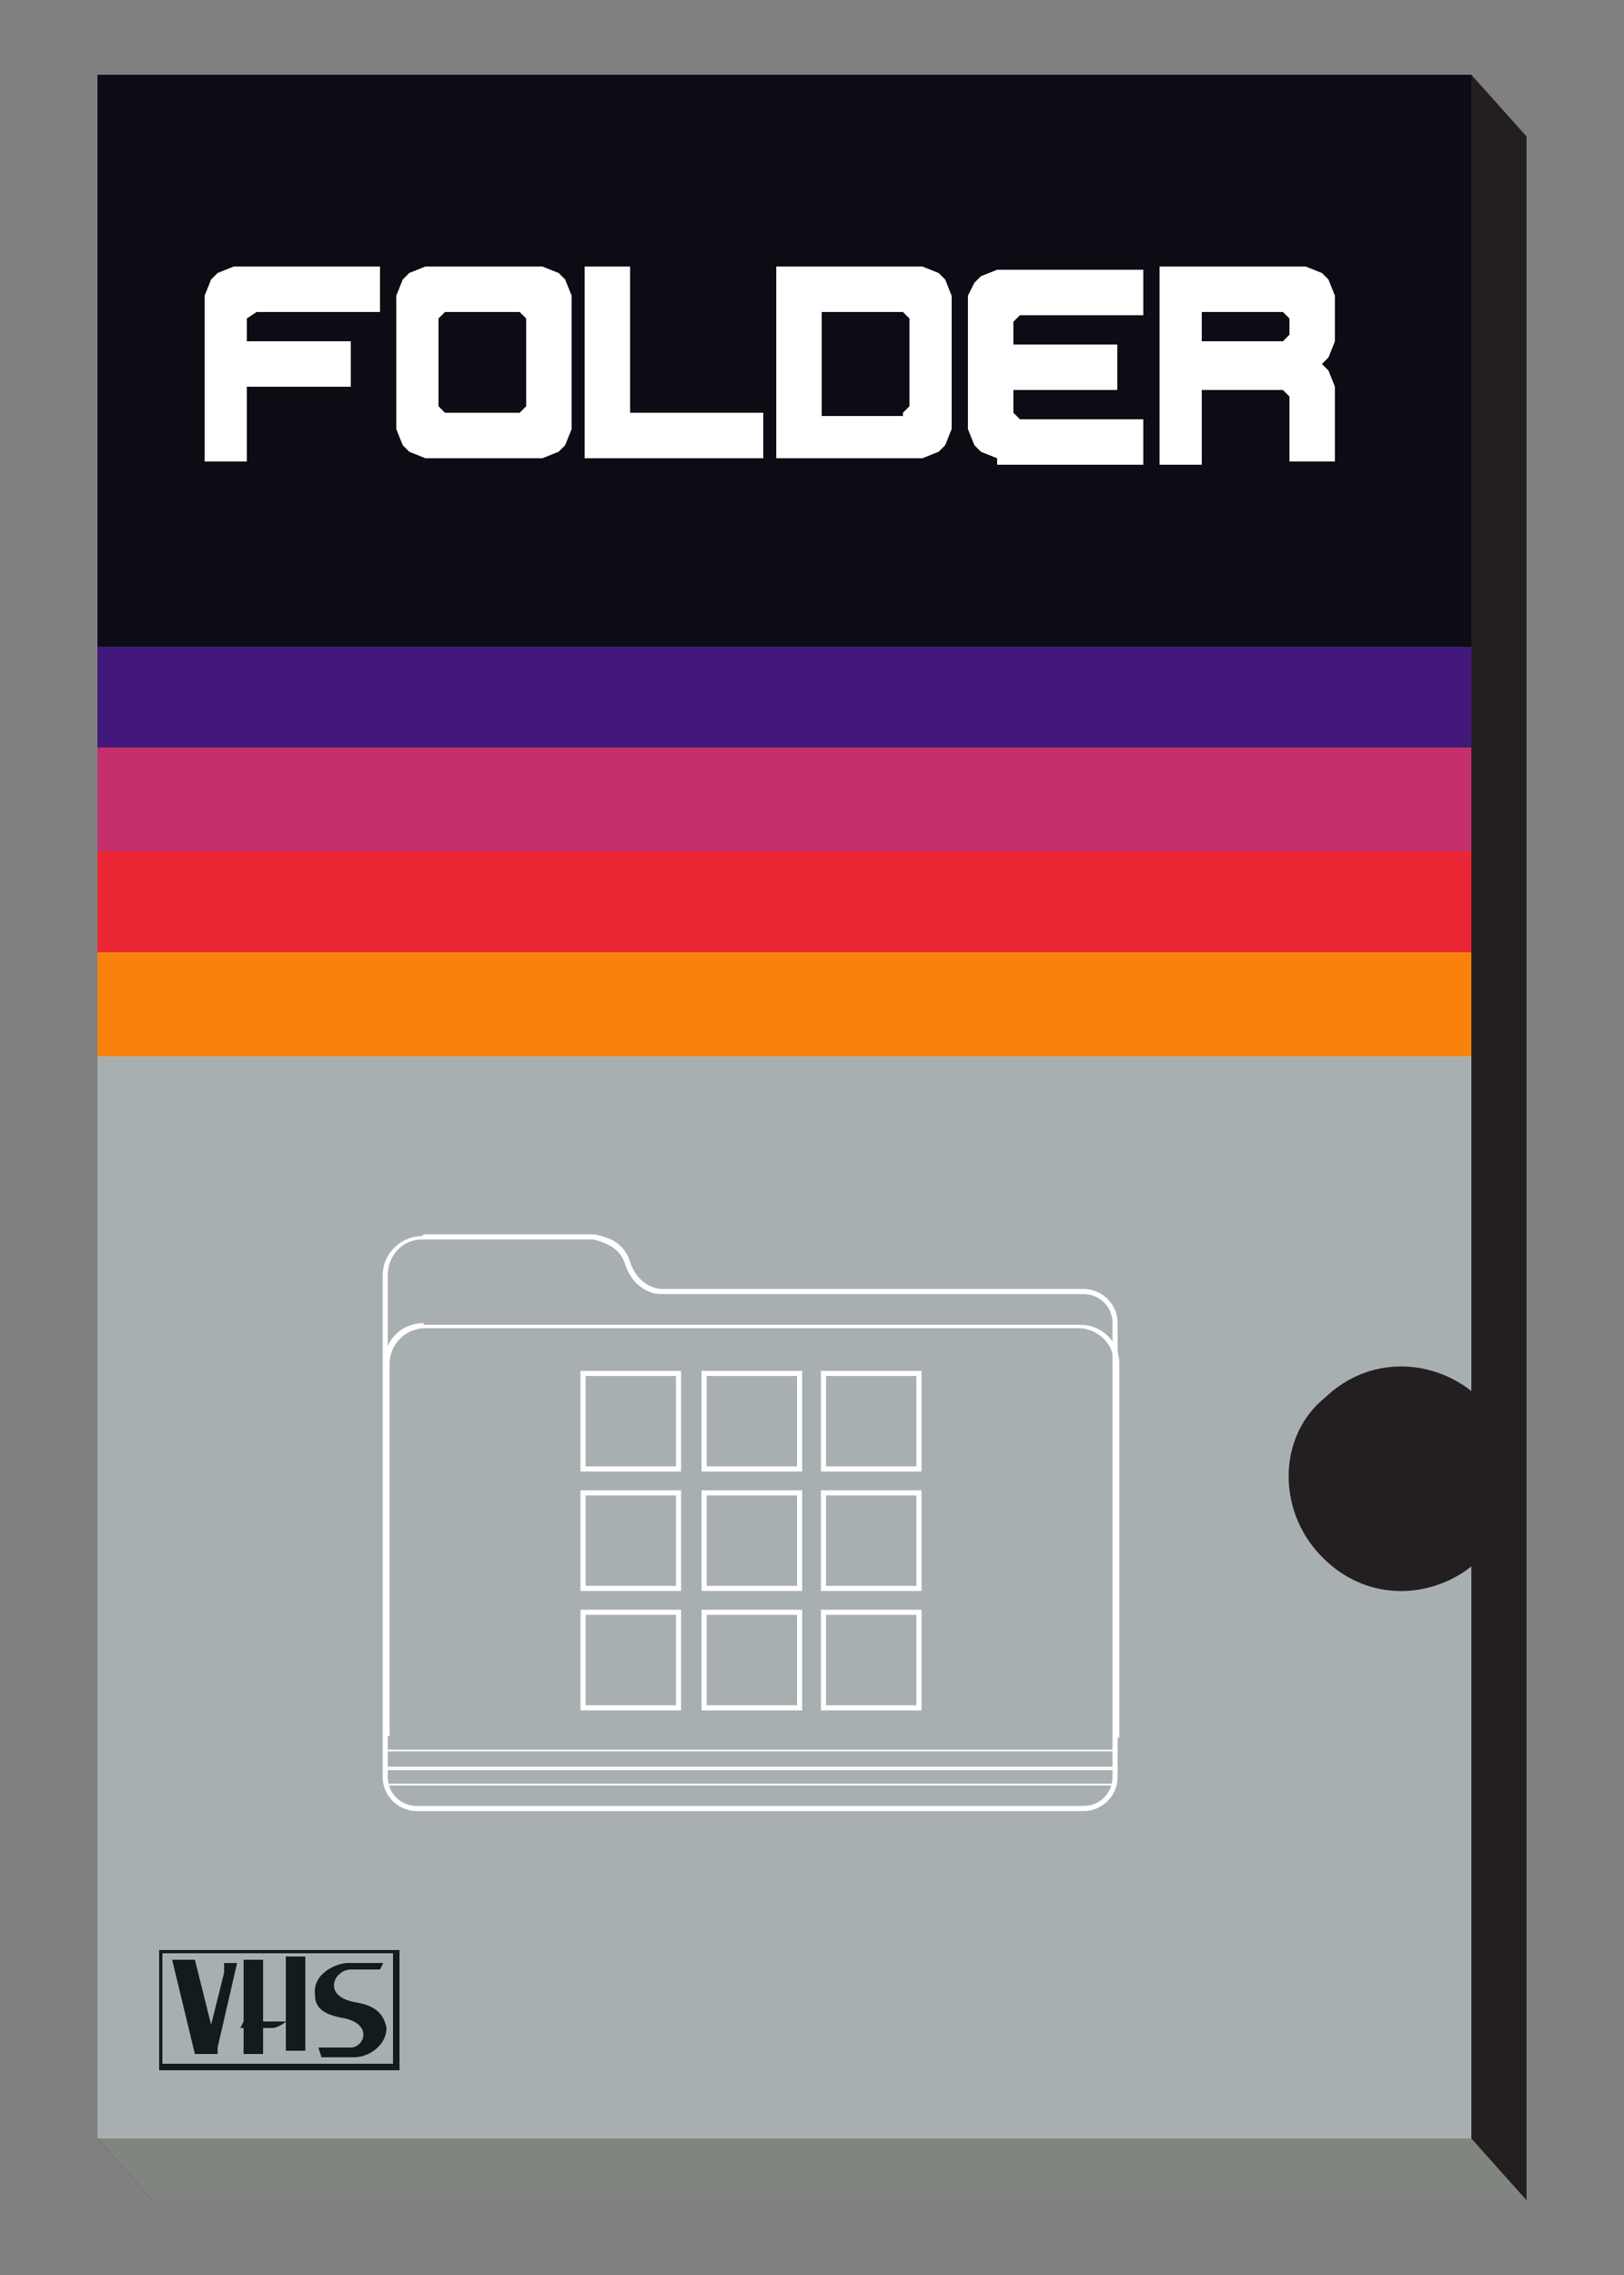 <?xml version="1.0" encoding="utf-8"?>
<!-- Generator: Adobe Illustrator 27.9.6, SVG Export Plug-In . SVG Version: 9.03 Build 54986)  -->
<svg version="1.1"
	 id="svg6" xmlns:svg="http://www.w3.org/2000/svg" xmlns:inkscape="http://www.inkscape.org/namespaces/inkscape" xmlns:sodipodi="http://sodipodi.sourceforge.net/DTD/sodipodi-0.dtd"
	 xmlns="http://www.w3.org/2000/svg" xmlns:xlink="http://www.w3.org/1999/xlink" x="0px" y="0px" viewBox="0 0 50 70"
	 style="enable-background:new 0 0 50 70;" xml:space="preserve">
<rect x="0" y="0" width="50" height="70" fill="#808080" stroke="none"/>
<style type="text/css">
	.st0{fill:#231F20;}
	.st1{fill:#80867F;}
	.st2{fill:#A8AFB1;}
	.st3{fill-rule:evenodd;clip-rule:evenodd;fill:#131B1F;}
	.st4{fill:#131B1F;}
	.st5{fill:none;}
	.st6{fill:#0C0D14;}
	.st7{fill:#43187B;}
	.st8{fill:#C5306A;}
	.st9{fill:#EB2634;}
	.st10{fill:#F8820C;}
	.st11{fill:#FFFFFF;}
</style>
<sodipodi:namedview  bordercolor="#666666" borderopacity="1.0" fit-margin-bottom="0" fit-margin-left="0" fit-margin-right="0" fit-margin-top="0" id="namedview8" inkscape:current-layer="svg6" inkscape:cx="16.815883" inkscape:cy="13.766485" inkscape:document-units="mm" inkscape:pagecheckerboard="true" inkscape:pageopacity="0.0" inkscape:pageshadow="2" inkscape:window-height="1377" inkscape:window-maximized="1" inkscape:window-width="2560" inkscape:window-x="-8" inkscape:window-y="-8" inkscape:zoom="22.627417" pagecolor="#ffffff" showgrid="false" units="mm">
	</sodipodi:namedview>
<g>
	<polygon class="st0" points="47,67.7 4.7,67.7 3,65.8 4.7,4.2 45.3,2.3 47,4.2 	"/>
	<polygon class="st1" points="47,67.7 4.7,67.7 3,65.8 3,2.3 45.3,2.3 45.3,65.8 	"/>
	<rect x="3" y="2.3" class="st2" width="42.3" height="63.5"/>
	<g>
		<g>
			<g>
				<path class="st3" d="M8.8,62.2H8.1v-1.9H7.5v1.9l-0.1,0.2h0.1v0.8h0.6v-0.8h0.3c0.1,0,0.3-0.1,0.4-0.2v0.9h0.6v-2.9H8.8V62.2z"
					/>
				<path class="st3" d="M6.9,60.3C6.9,60.4,6.9,60.4,6.9,60.3c0,0.2,0,0.3,0,0.4l-0.4,1.6l-0.5-2H5.3L6,63.2h0.3h0.3h0.1L6.7,63
					l0.6-2.6H6.9z"/>
				<path class="st3" d="M10.9,61.6c-1-0.2-0.6-1-0.1-1h0.9l0.1-0.2h-1.1c-0.3,0-1.1,0.3-1,1c0,0.4,0.3,0.6,0.9,0.7
					c0.9,0.2,0.6,0.9,0.2,0.9h-1l0.1,0.3h1c0.5,0,1-0.4,1-0.9C11.8,61.9,11.5,61.7,10.9,61.6z"/>
			</g>
			<path class="st4" d="M12.2,63.7H4.9V60h7.4V63.7z M5,63.5h7.1v-3.4H5V63.5z"/>
		</g>
	</g>
	<rect x="3" y="2.3" class="st5" width="42.3" height="63.5"/>
	<rect x="3" y="2.3" class="st6" width="42.3" height="17.7"/>
	<rect x="3" y="19.9" class="st7" width="42.3" height="3.2"/>
	<rect x="3" y="23" class="st8" width="42.3" height="3.2"/>
	<rect x="3" y="26.2" class="st9" width="42.3" height="3.2"/>
	<rect x="3" y="29.3" class="st10" width="42.3" height="3.2"/>
	<path class="st0" d="M40.8,48L40.8,48c2.2,2.1,5.8,0.5,5.8-2.5v0c0-3-3.6-4.6-5.8-2.5l0,0C39.3,44.2,39.3,46.6,40.8,48z"/>
</g>
<g>
	<path class="st11" d="M6.3,14.1v-5l0.2-0.5l0.2-0.2l0.5-0.2h4.5v1.4H7.9L7.6,9.8v0.7h3.2v1.4H7.6v2.3H6.3z"/>
	<path class="st11" d="M13.1,14.1l-0.5-0.2l-0.2-0.2l-0.2-0.5V9.1l0.2-0.5l0.2-0.2l0.5-0.2h3.6l0.5,0.2l0.2,0.2l0.2,0.5v4.1
		l-0.2,0.5l-0.2,0.2l-0.5,0.2H13.1z M16,12.7l0.2-0.2V9.8L16,9.6h-2.3l-0.2,0.2v2.7l0.2,0.2H16z"/>
	<path class="st11" d="M18,14.1V8.2h1.4v4.5h4.1v1.4H18z"/>
	<path class="st11" d="M23.9,14.1V8.2h4.5l0.5,0.2l0.2,0.2l0.2,0.5v4.1l-0.2,0.5l-0.2,0.2l-0.5,0.2H23.9z M27.8,12.7l0.2-0.2V9.8
		l-0.2-0.2h-2.5v3.2H27.8z"/>
	<path class="st11" d="M30.7,14.1l-0.5-0.2L30,13.7l-0.2-0.5V9.1L30,8.7l0.2-0.2l0.5-0.2h4.5v1.4h-3.8l-0.2,0.2v0.7h3.2v1.4h-3.2
		v0.7l0.2,0.2h3.8v1.4H30.7z"/>
	<path class="st11" d="M35.7,14.1V8.2h4.5l0.5,0.2l0.2,0.2l0.2,0.5v1.4l-0.2,0.5l-0.2,0.2l0.2,0.2l0.2,0.5v2.3h-1.4v-2l-0.2-0.2H37
		v2.3H35.7z M39.5,10.5l0.2-0.2V9.8l-0.2-0.2H37v0.9H39.5z"/>
</g>
<g id="layer1" transform="translate(9.201,-238.949)" inkscape:groupmode="layer" inkscape:label="Layer 1">
	<g id="g5316" transform="matrix(0.068,0,0,0.068,13.373,279.02)">
	</g>
	<g id="g52354" transform="matrix(0.525,0,0,0.525,-33.224,131.084)">
		<g id="g52401">
			<path id="path7905" inkscape:connector-curvature="0" class="st11" d="M70.5,277.9c-1.2,0-2.3,1-2.3,2.3v2.8v0.8v25.8
				c0,1.1,0.9,2,2,2h39.1c1.1,0,2-0.9,2-2V283c0-1.1-0.9-2-2-2H85.1h-0.5c-0.6,0-1.5-0.4-1.9-1.6c-0.2-0.7-0.7-1.1-1.1-1.3
				c-0.5-0.2-0.9-0.3-1.1-0.3c-2.7,0-7.6,0-9.9,0L70.5,277.9z M70.5,278.1c2.2,0,7.3,0,10,0c0.1,0,0.5,0.1,0.9,0.3
				c0.4,0.2,0.8,0.5,1,1.1c0.4,1.3,1.4,1.8,2.1,1.8h0.5h24.3c0.9,0,1.7,0.7,1.7,1.7v26.6c0,0.9-0.7,1.7-1.7,1.7H70.2
				c-0.9,0-1.7-0.7-1.7-1.7v-25.8V283v-2.8C68.5,279,69.4,278.1,70.5,278.1L70.5,278.1z"/>
			<path id="path7907" inkscape:connector-curvature="0" class="st11" d="M70.6,283c-1.3,0-2.3,1-2.3,2.3v3.6v15.8v2.5h0.3v-2.5V289
				v-3.6c0-1.1,0.9-2.1,2.1-2.1H109c1.1,0,2.1,0.9,2.1,2.1v3.6v15.8v2.5h0.3v-2.5V289v-3.6c0-1.3-1-2.3-2.3-2.3H70.6z"/>
			<path id="rect7909" inkscape:connector-curvature="0" class="st11" d="M68.3,308L68.3,308v1.1h42.9V308H68.3z M68.5,308.1h42.7
				v0.9H68.5V308.1z"/>
			<path id="rect5420" inkscape:connector-curvature="0" class="st11" d="M68.3,309.1L68.3,309.1v1h42.9v-1H68.3z M68.5,309.2h42.7
				v0.8H68.5V309.2z"/>
			<path id="rect52301" inkscape:connector-curvature="0" class="st11" d="M79.8,299.8v0.2v5.7h5.9v-5.9H79.8z M80.1,300.1h5.3v5.3
				h-5.3V300.1z"/>
			<path id="rect52303" inkscape:connector-curvature="0" class="st11" d="M86.9,299.8v0.2v5.7h5.9v-5.9H86.9z M87.2,300.1h5.3v5.3
				h-5.3V300.1z"/>
			<path id="rect52305" inkscape:connector-curvature="0" class="st11" d="M93.9,299.8v0.2v5.7h5.9v-5.9H93.9z M94.2,300.1h5.3v5.3
				h-5.3V300.1z"/>
			<path id="rect52309" inkscape:connector-curvature="0" class="st11" d="M79.8,285.8v0.2v5.7h5.9v-5.9H79.8z M80.1,286.1h5.3v5.3
				h-5.3V286.1z"/>
			<path id="rect52311" inkscape:connector-curvature="0" class="st11" d="M86.9,285.8v0.2v5.7h5.9v-5.9H86.9z M87.2,286.1h5.3v5.3
				h-5.3V286.1z"/>
			<path id="rect52313" inkscape:connector-curvature="0" class="st11" d="M93.9,285.8v0.2v5.7h5.9v-5.9H93.9z M94.2,286.1h5.3v5.3
				h-5.3V286.1z"/>
			<path id="rect52325" inkscape:connector-curvature="0" class="st11" d="M79.8,292.8v0.2v5.7h5.9v-5.9H79.8z M80.1,293.1h5.3v5.3
				h-5.3V293.1z"/>
			<path id="rect52327" inkscape:connector-curvature="0" class="st11" d="M86.9,292.8v0.2v5.7h5.9v-5.9H86.9z M87.2,293.1h5.3v5.3
				h-5.3V293.1z"/>
			<path id="rect52329" inkscape:connector-curvature="0" class="st11" d="M93.9,292.8v0.2v5.7h5.9v-5.9H93.9z M94.2,293.1h5.3v5.3
				h-5.3V293.1z"/>
		</g>
	</g>
</g>
</svg>
